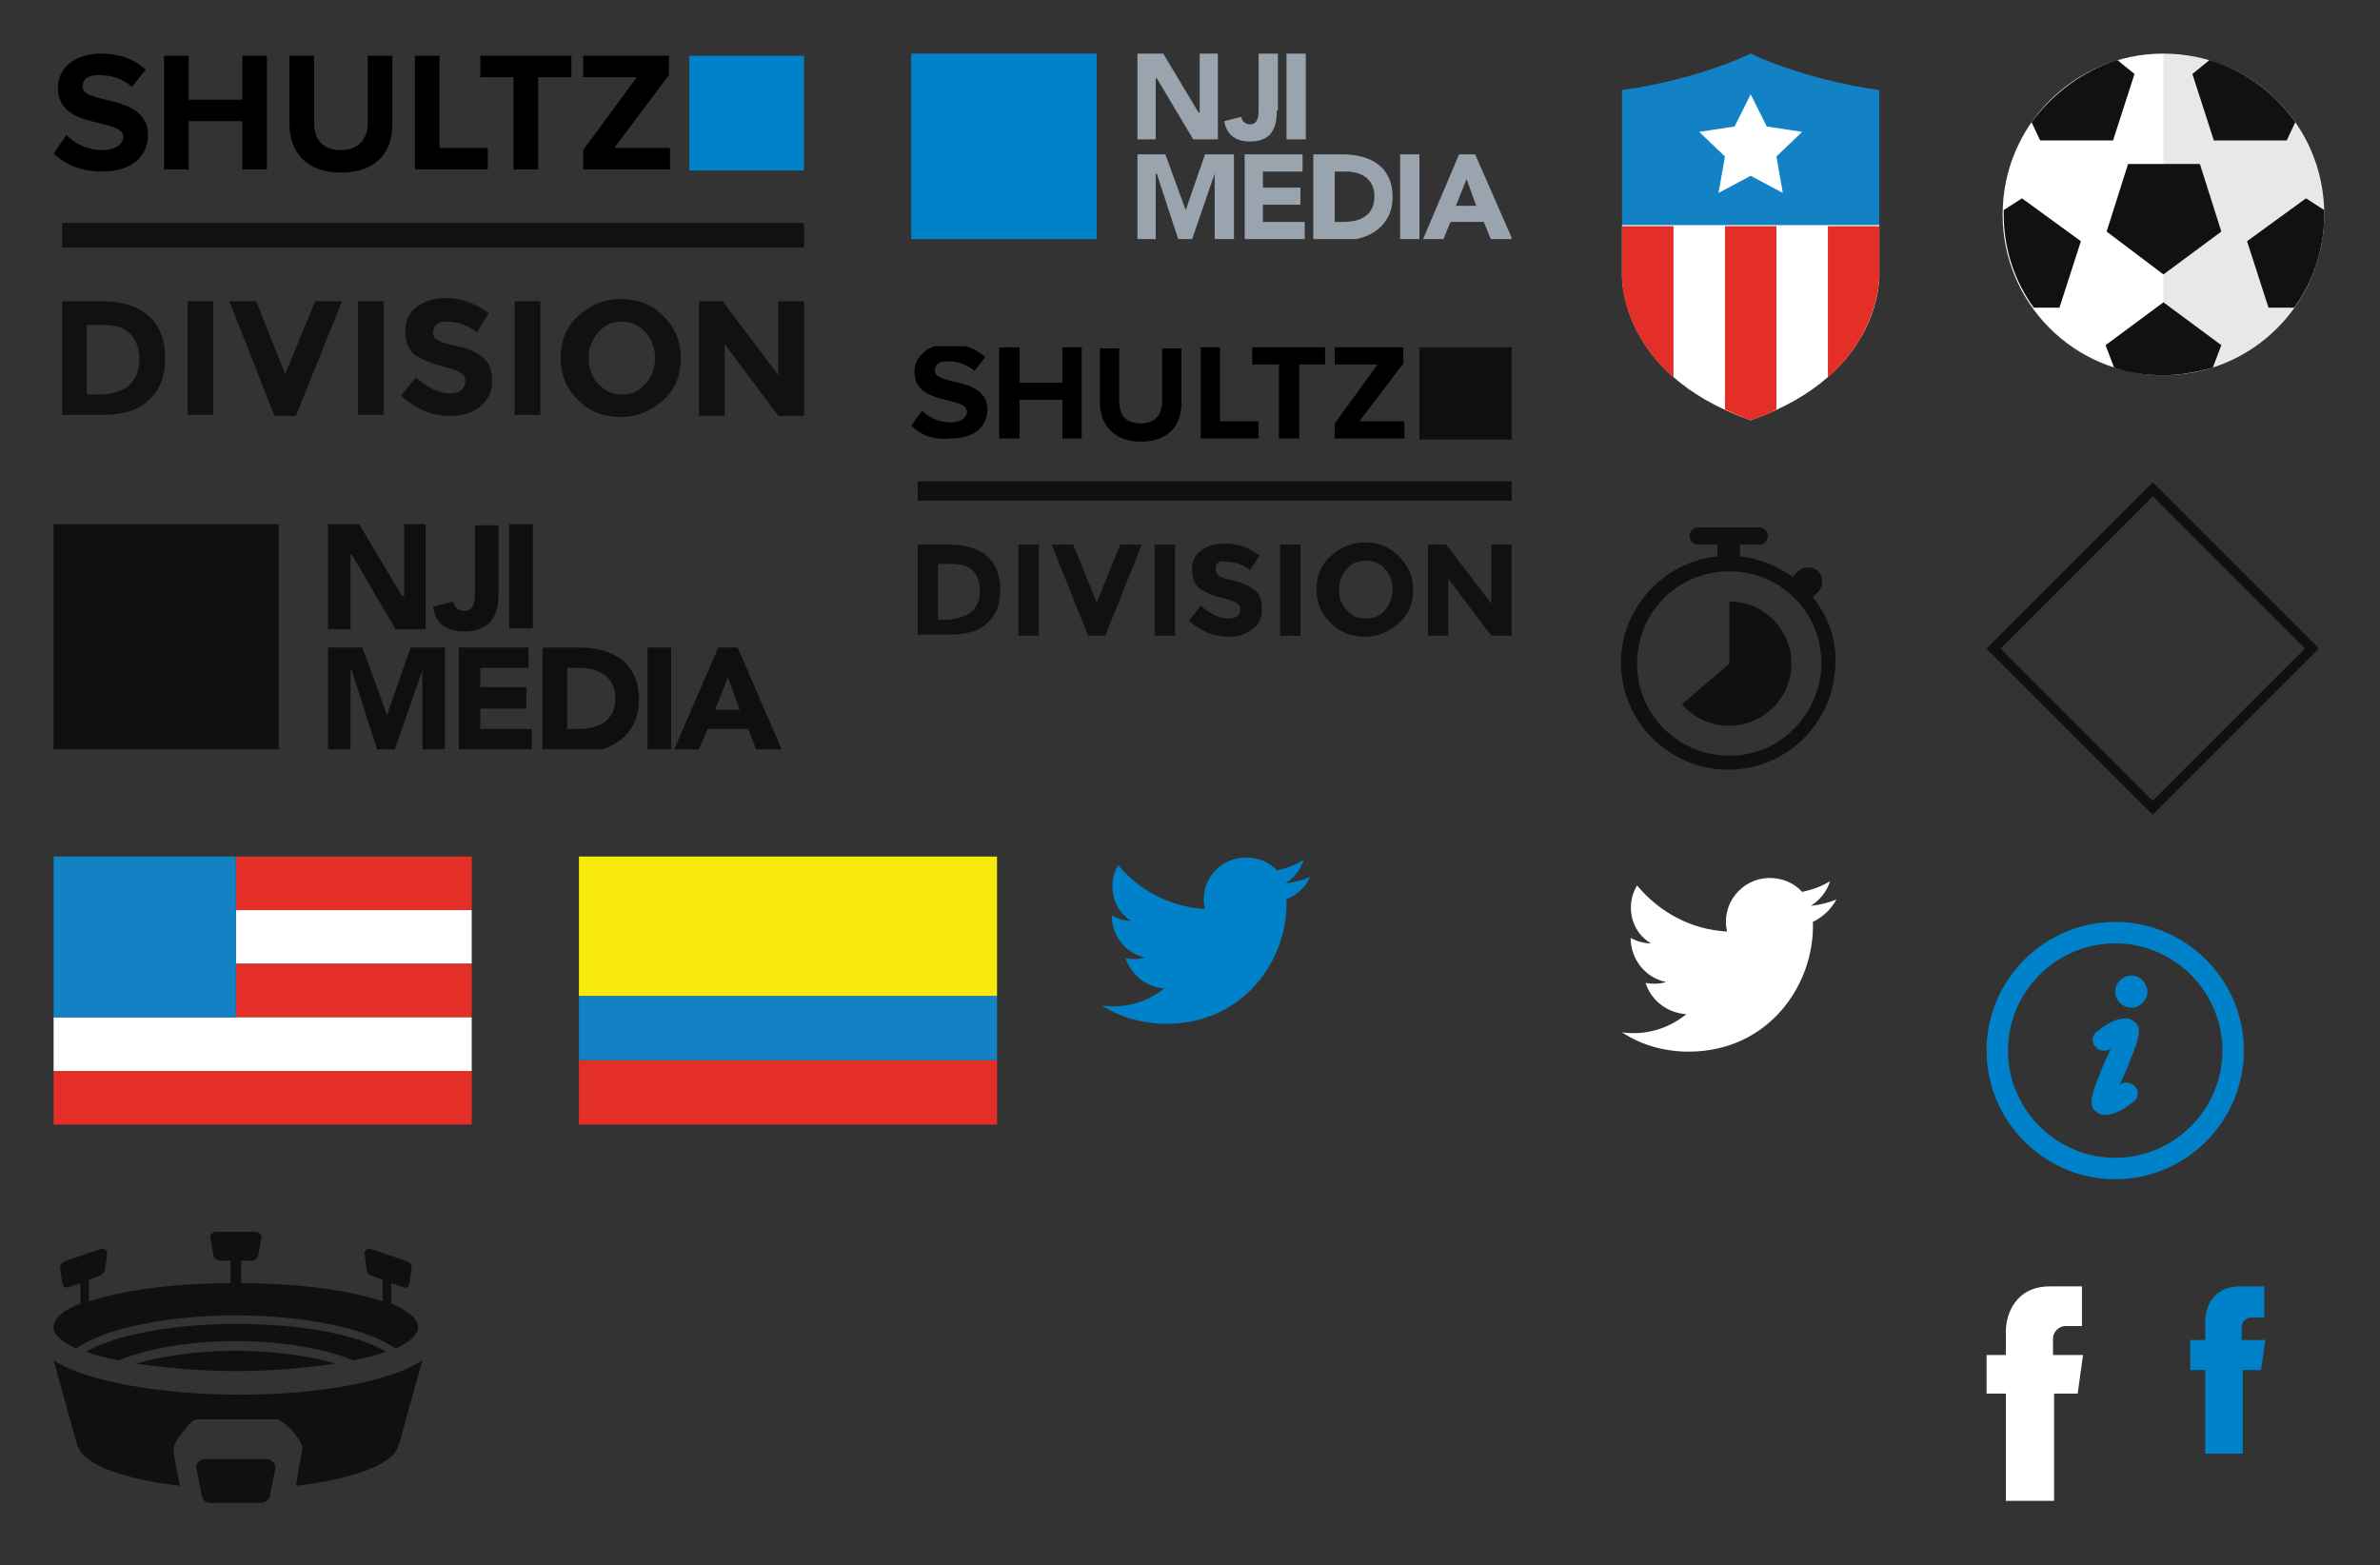 <?xml version="1.0" encoding="utf-8"?><svg width="222" height="146" viewBox="0 0 222 146" xmlns="http://www.w3.org/2000/svg" xmlns:xlink="http://www.w3.org/1999/xlink"><rect x="0" y="0" width="222" height="146" fill="#333333" stroke="none"/><svg width="17" height="25.6" viewBox="-479 268.2 17 25.6" id="facebook" x="199.3" y="115"><path fill="#0082CA" d="M-467 278.2h-2.2V277c0-.6.5-.9.9-.9h1.2v-2.9h-2.3c-2.5 0-3.2 2-3.2 3.3v1.7h-1.4v2.8h1.4v7.8h3.5V281h1.7l.4-2.8z"/></svg><svg width="19" height="30" viewBox="-480 266 19 30" id="facebook_alt" x="180.3" y="115"><path fill="#FFF" d="M-466 277.4h-2.8v-1.5c0-.8.7-1.2 1.1-1.2h1.6V271h-3c-3.2 0-4.1 2.6-4.1 4.2v2.2h-1.8v3.6h1.8v10h4.5v-10h2.2l.5-3.6z"/></svg><svg width="49" height="35" viewBox="455.5 262.5 49 35" id="flag_col" x="49" y="74.9"><path fill="#E42F29" d="M460.5 286.5h39v6h-39z"/><path fill="#1382C5" d="M460.5 280.5h39v6h-39z"/><path fill="#F8EA0C" d="M460.5 267.5h39v13h-39z"/></svg><svg width="49" height="35" viewBox="455.5 262.5 49 35" id="flag_usa" y="74.9"><path fill="#E42F29" d="M477.5 267.5h22v5h-22z"/><path fill="#FFF" d="M477.5 272.5h22v5h-22z"/><path fill="#E42F29" d="M477.5 277.5h22v5h-22zM460.5 287.5h39v5h-39z"/><path fill="#FFF" d="M460.5 282.5h39v5h-39z"/><path fill="#1382C5" d="M460.5 267.5h17v15h-17z"/></svg><svg width="41.5" height="40" viewBox="-5 -5 41.5 40" id="icon_ball" x="180.3"><path fill="#E8E8E8" d="M16.5 30c8.3 0 15-6.7 15-15s-6.7-15-15-15l-1.1 1.1v28.5l1.1.4"/><path fill="#FFF" d="M16.5 0c-8.3 0-15 6.7-15 15s6.7 15 15 15"/><path fill="#111" d="M4.2 6.4L5 8.1h6.8l2-6.2L12.2.6c-3.2 1-6 3.1-8 5.8M1.6 14.6v.4c0 3.2 1 6.2 2.8 8.7h2.4l2-6.2-5.5-4-1.7 1.1zM19.9 10.3H13.2l-2 6.3 5.3 4 5.4-4M28.8 6.4L28 8.1h-6.8l-2-6.2L20.8.6c3.3 1 6.1 3.1 8 5.8M31.5 14.6v.4c0 3.2-1 6.2-2.8 8.7h-2.4l-2-6.2 5.5-4 1.7 1.1zM21.9 27.2l-5.4-4-5.4 4 .8 2.1c1.4.5 3 .7 4.6.7 1.6 0 3.1-.3 4.6-.7l.8-2.1z"/></svg><svg width="41" height="41" viewBox="459.5 259.5 41 41" id="icon_diamond" x="180.3" y="40"><path fill="#101010" d="M480 295.5L464.5 280l15.5-15.5 15.5 15.5-15.5 15.5zM465.8 280l14.2 14.2 14.2-14.2-14.2-14.2-14.2 14.2z"/></svg><svg width="34" height="34" viewBox="-5 -5 34 34" id="icon_info" x="180.3" y="81"><path fill="#0082CA" d="M12 24C5.4 24 0 18.6 0 12S5.4 0 12 0s12 5.4 12 12-5.4 12-12 12zm0-22C6.5 2 2 6.5 2 12s4.5 10 10 10 10-4.5 10-10S17.5 2 12 2z"/><path fill="#0082CA" d="M11 18c-.4 0-.7-.2-1-.5-.5-.7-.1-1.7 1-4.4.2-.4.4-.9.6-1.3-.4.3-1 .3-1.4-.1-.4-.4-.4-1 0-1.4.2-.1 1.4-1.3 2.8-1.3.4 0 .7.2 1 .5.5.7.1 1.7-1 4.4-.2.4-.4.9-.6 1.3.4-.3 1-.3 1.4.1.4.4.4 1 0 1.4-.2.1-1.4 1.3-2.8 1.3zM15 6.5c0 .8-.7 1.5-1.5 1.5S12 7.3 12 6.5 12.7 5 13.5 5s1.5.7 1.5 1.5"/></svg><svg width="34" height="44.2" viewBox="-5 -5 34 44.2" id="icon_shield" x="146.3"><path fill="#1382C5" d="M12 0S7.2 2.4 0 3.4v12.7h24V3.4C16.8 2.4 12 0 12 0z"/><path fill="#FFF" d="M24 20.4V16H0v4.4s-.6 9.4 12 13.8c12.6-4.4 12-13.8 12-13.8z"/><path fill="#E42F29" d="M9.6 33.2c.7.3 1.5.7 2.4 1 .9-.3 1.7-.6 2.4-1V16.1H9.6v17.1zM4.8 30.2V16.1H0V21c0 1.3.6 5.5 4.8 9.2zM19.2 30.2V16.1H24V21c-.1 1.3-.6 5.5-4.8 9.2z"/><path fill="#FFF" d="M12 3.8l1.5 3 3.3.5-2.4 2.3.6 3.4-3-1.6L9 13l.6-3.4-2.4-2.3 3.3-.5"/></svg><svg width="44" height="35.4" viewBox="458 262.3 44 35.4" id="icon_stadium" y="109.9"><g fill="#101010"><path d="M463 279.3l2.2 7.9c0 .1 0 .1.1.2.6 1.7 4.4 3 9.5 3.6-.3-1.3-.6-2.9-.6-3.3-.1-.6.6-1.4 1-1.9s.7-1 1.3-1h7.4s.9.5 1.3 1 1.1 1.3 1 1.9c-.1.3-.4 2-.6 3.3 5.1-.6 8.9-1.9 9.5-3.6 0-.1 0-.1.1-.2l2.2-7.9c-2.9 1.9-9.4 3.2-17 3.2s-14.5-1.3-17.4-3.2z"/><path d="M482.8 288.5h-5.6c-.5 0-.9.3-.9.8l.5 2.5c0 .5.4.8.9.8h4.6c.5 0 .9-.4.9-.8l.5-2.5c0-.4-.4-.8-.9-.8zM480 278.4c-3.6 0-6.9.5-9.3 1.2 2.7.4 5.9.7 9.3.7 3.4 0 6.6-.3 9.3-.7-2.4-.7-5.7-1.2-9.3-1.2z"/><path d="M494 278.5c-2.6-1.6-7.8-2.6-14-2.6s-11.4 1.1-14 2.6c.9.3 1.9.6 3.1.8 2.8-1.2 6.9-1.8 10.9-1.8s8.1.6 10.9 1.8c1.2-.2 2.2-.5 3.1-.8z"/><path d="M465.1 278.2c2.8-2 8.9-3.1 14.9-3.1s12.1 1.1 14.9 3.1c1.3-.6 2.1-1.3 2.1-2 0-.8-.9-1.5-2.5-2.2v-1.9l1.2.4c.3.1.4-.1.5-.4l.2-1.5c0-.3-.3-.5-.6-.6l-3.2-1.1c-.3-.1-.6.1-.6.4l.2 1.5c0 .3.1.5.5.6l1 .4v2c-3-1-7.7-1.7-13.2-1.7V270h1c.3 0 .6-.3.6-.6l.3-1.6c0-.3-.3-.5-.6-.5h-3.6c-.3 0-.6.2-.6.5l.3 1.6c0 .3.3.6.6.6h1v2.1c-5.4 0-10.2.7-13.2 1.7v-2l1-.4c.3-.1.4-.3.5-.6l.2-1.5c0-.3-.3-.5-.6-.4l-3.2 1.1c-.3.1-.6.3-.6.6l.2 1.5c.1.3.1.4.5.4l1.2-.4v1.9c-1.6.6-2.5 1.4-2.5 2.2 0 .7.8 1.4 2.1 2z"/></g></svg><svg width="30" height="32.7" viewBox="465 263.6 30 32.7" id="icon_stopwatch" x="146.3" y="44.2"><g fill="#101010"><path d="M487.8 275.1l.5-.5c.5-.5.5-1.4 0-1.9s-1.4-.5-1.9 0l-.5.5c-1.4-1-3.1-1.7-4.9-1.9v-1.1h1.8c.5 0 .8-.4.8-.8 0-.5-.4-.8-.8-.8h-5.7c-.5 0-.8.4-.8.8 0 .5.4.8.8.8h1.8v1.1c-5 .5-9 4.8-9 9.9 0 5.5 4.5 10 10 10s10-4.5 10-10c.1-2.2-.7-4.3-2.1-6.1zm-7.8 14.8c-4.7 0-8.6-3.8-8.6-8.6s3.8-8.6 8.6-8.6 8.6 3.8 8.6 8.6c-.1 4.8-3.9 8.6-8.6 8.6z"/><path d="M480 275.5v5.8l-4.4 3.8c1.1 1.3 2.7 2 4.4 2 3.2 0 5.8-2.6 5.8-5.8 0-3.2-2.6-5.8-5.8-5.8z"/></g></svg><svg width="66.3" height="27.3" viewBox="-5 -5 66.3 27.3" id="logo_nji" x="80"><path fill="#99A4AE" d="M26.9 0v5.5h-.1L23.5 0h-2.4v8h1.7V2.3h.1L26.3 8h2.3V0"/><defs><path id="ka" d="M0 0h56v17.3H0z"/></defs><clipPath id="kb"><use xlink:href="#ka" overflow="visible"/></clipPath><path clip-path="url(#kb)" fill="#99A4AE" d="M34.1 5.3c0 1.5-.4 2.9-2.5 2.9-1.3 0-2.2-.6-2.4-1.9l1.6-.4c0 .4.4.7.8.7.8 0 .8-.9.8-1.5V0h1.8v5.3zM35 0h1.8v8H35zM21.1 9.4h2.6l1.9 5.2 1.8-5.2h2.7v7.9h-1.8v-6.1l-2.1 6.1h-1.3l-2-6.1h-.1v6.1h-1.7M31.1 9.4h5.4V11h-3.7v1.5h3.5v1.6h-3.5v1.6h3.9v1.6h-5.6M37.6 9.4h2.6c2.6 0 4.7 1.1 4.7 4 0 2.6-2.1 4-4.5 4h-2.9v-8zm1.8 6.3h.9c1.6 0 2.9-.6 2.9-2.4 0-1.6-1.2-2.3-2.7-2.3h-1v4.7zM45.6 9.4h1.8v8h-1.8zM51.1 9.4h1.5l3.5 8h-2l-.7-1.7h-3.1l-.7 1.7h-1.9l3.4-8zm.7 2.3l-1 2.5h1.9l-.9-2.5z"/><path clip-path="url(#kb)" fill="#0082CA" d="M0 0h17.3v17.3H0z"/></svg><svg width="78" height="31" viewBox="-462 265.8 78 31" id="logo_nji_alt" y="43.9"><path fill="#0F0F0F" d="M-424.3 270.8v6.7h-.2l-4-6.7h-2.9v9.8h2.1v-7h.1l4.1 7h2.8v-9.8"/><defs><path id="la" d="M-457 270.8h68v21h-68z"/></defs><clipPath id="lb"><use xlink:href="#la" overflow="visible"/></clipPath><path clip-path="url(#lb)" fill="#0F0F0F" d="M-415.5 277.3c0 1.8-.6 3.5-3.2 3.5-1.6 0-2.7-.7-2.9-2.3l1.9-.5c0 .5.5.9 1 .9 1 0 1-1.1 1-1.8v-6.2h2.2v6.4z"/><path fill="none" d="M-457 270.8h68v21h-68z"/><path fill="#0F0F0F" d="M-414.5 270.8h2.2v9.7h-2.2z"/><defs><path id="lc" d="M-457 270.8h68v21h-68z"/></defs><clipPath id="ld"><use xlink:href="#lc" overflow="visible"/></clipPath><path clip-path="url(#ld)" fill="#0F0F0F" d="M-431.4 282.3h3.2l2.3 6.3 2.2-6.3h3.2v9.6h-2.1v-7.5l-2.6 7.5h-1.6l-2.4-7.5h-.1v7.5h-2.1"/><defs><path id="le" d="M-457 270.8h68v21h-68z"/></defs><clipPath id="lf"><use xlink:href="#le" overflow="visible"/></clipPath><path clip-path="url(#lf)" fill="#0F0F0F" d="M-419.2 282.3h6.5v1.9h-4.5v1.8h4.3v2h-4.3v1.9h4.8v2h-6.8"/><g><defs><path id="lg" d="M-457 270.8h68v21h-68z"/></defs><clipPath id="lh"><use xlink:href="#lg" overflow="visible"/></clipPath><path clip-path="url(#lh)" fill="#0F0F0F" d="M-411.3 282.3h3.2c3.2 0 5.7 1.3 5.7 4.9 0 3.2-2.5 4.9-5.5 4.9h-3.5v-9.7h.1zm2.1 7.6h1.1c1.9 0 3.5-.7 3.5-2.9 0-1.9-1.5-2.8-3.3-2.8h-1.2v5.7h-.1z"/></g><g><defs><path id="li" d="M-457 270.8h68v21h-68z"/></defs><clipPath id="lj"><use xlink:href="#li" overflow="visible"/></clipPath><path clip-path="url(#lj)" fill="#0F0F0F" d="M-401.6 282.3h2.2v9.7h-2.2z"/></g><g><defs><path id="lk" d="M-457 270.8h68v21h-68z"/></defs><clipPath id="ll"><use xlink:href="#lk" overflow="visible"/></clipPath><path clip-path="url(#ll)" fill="#0F0F0F" d="M-395 282.3h1.8l4.2 9.7h-2.4l-.8-2.1h-3.8l-.9 2.1h-2.3l4.2-9.7zm.9 2.8l-1.2 3h2.3l-1.1-3z"/></g><g><defs><path id="lm" d="M-457 270.8h68v21h-68z"/></defs><clipPath id="ln"><use xlink:href="#lm" overflow="visible"/></clipPath><path clip-path="url(#ln)" fill="#0F0F0F" d="M-457 270.8h21v21h-21z"/></g></svg><svg width="80" height="43.9" viewBox="-5 -5 80 43.9" id="logo_shultz_division"><path fill="#111" d="M.8 15.8H70v2.3H.8z"/><defs><path id="ma" d="M0 0h70v33.9H0z"/></defs><clipPath id="mb"><use xlink:href="#ma" overflow="visible"/></clipPath><path clip-path="url(#mb)" fill="#111" d="M8.9 24.5c1 .9 1.5 2.2 1.5 3.9 0 1.7-.5 3-1.5 3.9-1 1-2.5 1.4-4.5 1.4H.8V23.1h3.8c1.8 0 3.3.5 4.3 1.4m-1.8 6.4c.6-.6.9-1.4.9-2.4s-.3-1.8-.9-2.4c-.6-.6-1.5-.8-2.7-.8H3.1v6.5h1.5c1.1-.1 2-.4 2.5-.9M12.5 23.1h2.4v10.6h-2.4zM21.6 29.9l2.8-6.8h2.5l-4.3 10.7h-2l-4.2-10.7h2.5M28.4 23.1h2.4v10.6h-2.4zM35.7 25.3c-.2.2-.3.4-.3.7s.1.6.4.7c.3.2.9.4 1.9.6s1.8.6 2.4 1.1c.6.5.8 1.2.8 2.2s-.4 1.7-1.1 2.3c-.7.6-1.7.9-2.8.9-1.7 0-3.2-.6-4.6-1.9l1.4-1.7c1.1 1 2.2 1.5 3.2 1.5.4 0 .8-.1 1-.3.2-.2.4-.4.4-.8s-.1-.6-.4-.8c-.3-.2-.8-.4-1.6-.6-1.2-.3-2.1-.7-2.7-1.1-.6-.5-.9-1.2-.9-2.2s.4-1.8 1.1-2.3c.7-.5 1.6-.8 2.7-.8.7 0 1.4.1 2.1.4.7.2 1.3.6 1.9 1L39.5 26c-.9-.7-1.9-1-2.9-1-.3 0-.7.1-.9.3M43 23.1h2.4v10.6H43zM56.9 32.3c-1.1 1-2.4 1.6-4 1.6s-2.9-.5-4-1.6-1.6-2.4-1.6-3.9c0-1.6.5-2.9 1.6-3.9s2.4-1.6 4-1.6 2.9.5 4 1.6 1.6 2.4 1.6 3.9c0 1.6-.5 2.9-1.6 3.9m-.8-3.9c0-.9-.3-1.8-.9-2.4-.6-.7-1.4-1-2.2-1-.9 0-1.6.3-2.2 1-.6.7-.9 1.5-.9 2.4 0 .9.3 1.8.9 2.4.6.7 1.4 1 2.2 1 .9 0 1.6-.3 2.2-1 .6-.6.9-1.5.9-2.4M67.6 23.1H70v10.7h-2.4l-5-6.7v6.7h-2.4V23.1h2.2l5.2 6.9"/><path clip-path="url(#mb)" fill="#0082CA" d="M59.3.2H70v10.7H59.3z"/><path clip-path="url(#mb)" d="M0 9.3l1.2-1.7C2 8.4 3.1 9 4.6 9c1.2 0 1.9-.6 1.9-1.2C6.5 5.9.4 7.2.4 3.2.4 1.4 1.9 0 4.4 0c1.7 0 3.1.5 4.2 1.5L7.3 3.1C6.4 2.3 5.3 2 4.2 2c-1 0-1.5.4-1.5 1.1 0 1.7 6.1.6 6.1 4.5 0 1.9-1.4 3.4-4.3 3.4-2 0-3.5-.7-4.5-1.7M17.6 10.8V6.3h-5v4.5h-2.3V.2h2.3v4.1h5V.2h2.3v10.6M22 6.6V.2h2.3v6.3c0 1.5.8 2.5 2.5 2.5 1.6 0 2.5-1 2.5-2.5V.2h2.3v6.4c0 2.7-1.6 4.5-4.8 4.5S22 9.2 22 6.6M33.7 10.8V.2H36v8.6h4.5v2M42.9 10.8V2.2h-3.1v-2h8.5v2h-3.1v8.6M49.4 10.8V9l5-6.8h-5v-2h8V2l-5.1 6.8h5.2v2"/></svg><svg width="66" height="37.1" viewBox="-442 262.5 66 37.1" id="logo_shultz_division_alt" x="80" y="27.3"><path fill="#0F0F0F" d="M-436.4 280.1h55.4v1.8h-55.4z"/><defs><path id="na" d="M-437 267.5h56v27.1h-56z"/></defs><clipPath id="nb"><use xlink:href="#na" overflow="visible"/></clipPath><path clip-path="url(#nb)" fill="#111" d="M-429.9 287.1c.8.7 1.2 1.8 1.2 3.1 0 1.4-.4 2.4-1.2 3.1-.8.8-2 1.1-3.6 1.1h-2.9V286h3c1.5 0 2.7.4 3.5 1.1m-1.4 5.1c.5-.5.7-1.1.7-1.9 0-.8-.2-1.4-.7-1.9-.5-.5-1.2-.6-2.2-.6h-1v5.2h1.2c.9-.2 1.6-.4 2-.8"/><defs><path id="nc" d="M-437 267.5h56v27.1h-56z"/></defs><clipPath id="nd"><use xlink:href="#nc" overflow="visible"/></clipPath><path clip-path="url(#nd)" fill="#111" d="M-427 286h1.9v8.5h-1.9z"/><defs><path id="ne" d="M-437 267.5h56v27.1h-56z"/></defs><clipPath id="nf"><use xlink:href="#ne" overflow="visible"/></clipPath><path clip-path="url(#nf)" fill="#111" d="M-419.7 291.4l2.2-5.4h2l-3.4 8.5h-1.6l-3.4-8.5h2"/><defs><path id="ng" d="M-437 267.5h56v27.1h-56z"/></defs><clipPath id="nh"><use xlink:href="#ng" overflow="visible"/></clipPath><path clip-path="url(#nh)" fill="#111" d="M-414.3 286h1.9v8.5h-1.9z"/><defs><path id="ni" d="M-437 267.5h56v27.1h-56z"/></defs><clipPath id="nj"><use xlink:href="#ni" overflow="visible"/></clipPath><path clip-path="url(#nj)" fill="#111" d="M-408.4 287.7c-.2.2-.2.3-.2.6 0 .2.1.5.3.6.2.2.7.3 1.5.5s1.4.5 1.9.9.6 1 .6 1.8-.3 1.4-.9 1.8c-.6.5-1.4.7-2.2.7-1.4 0-2.6-.5-3.7-1.5l1.1-1.4c.9.8 1.8 1.2 2.6 1.2.3 0 .6-.1.8-.2.2-.2.3-.3.3-.6s-.1-.5-.3-.6c-.2-.2-.6-.3-1.3-.5-1-.2-1.7-.6-2.2-.9-.5-.4-.7-1-.7-1.8s.3-1.4.9-1.8 1.3-.6 2.2-.6c.6 0 1.1.1 1.7.3.6.2 1 .5 1.5.8l-.9 1.4c-.7-.6-1.5-.8-2.3-.8-.3-.1-.6 0-.7.1"/><g><defs><path id="nk" d="M-437 267.5h56v27.1h-56z"/></defs><clipPath id="nl"><use xlink:href="#nk" overflow="visible"/></clipPath><path clip-path="url(#nl)" fill="#111" d="M-402.6 286h1.9v8.5h-1.9z"/></g><g><defs><path id="nm" d="M-437 267.5h56v27.1h-56z"/></defs><clipPath id="nn"><use xlink:href="#nm" overflow="visible"/></clipPath><path clip-path="url(#nn)" fill="#111" d="M-391.5 293.3c-.9.8-1.9 1.3-3.2 1.3s-2.3-.4-3.2-1.3-1.3-1.9-1.3-3.1c0-1.3.4-2.3 1.3-3.1.9-.8 1.9-1.3 3.2-1.3s2.3.4 3.2 1.3c.9.9 1.3 1.9 1.3 3.1 0 1.3-.4 2.3-1.3 3.1m-.6-3.1c0-.7-.2-1.4-.7-1.9-.5-.6-1.1-.8-1.8-.8s-1.3.2-1.8.8c-.5.6-.7 1.2-.7 1.9s.2 1.4.7 1.9c.5.6 1.1.8 1.8.8s1.3-.2 1.8-.8c.4-.5.7-1.2.7-1.9"/></g><g><defs><path id="no" d="M-437 267.5h56v27.1h-56z"/></defs><clipPath id="np"><use xlink:href="#no" overflow="visible"/></clipPath><path clip-path="url(#np)" fill="#111" d="M-382.9 286h1.9v8.5h-1.9l-4-5.3v5.3h-1.9V286h1.7l4.2 5.5"/></g><g><defs><path id="nq" d="M-437 267.5h56v27.1h-56z"/></defs><clipPath id="nr"><use xlink:href="#nq" overflow="visible"/></clipPath><path clip-path="url(#nr)" fill="#0F0F0F" d="M-389.6 267.6h8.6v8.6h-8.6z"/></g><g><defs><path id="ns" d="M-437 267.5h56v27.1h-56z"/></defs><clipPath id="nt"><use xlink:href="#ns" overflow="visible"/></clipPath><path clip-path="url(#nt)" d="M-437 274.9l1-1.4c.6.6 1.5 1.1 2.7 1.1 1 0 1.5-.5 1.5-1 0-1.5-4.9-.5-4.9-3.7 0-1.4 1.2-2.6 3.2-2.6 1.4 0 2.5.4 3.4 1.2l-1 1.3c-.7-.6-1.6-.9-2.5-.9-.8 0-1.2.3-1.2.9 0 1.4 4.9.5 4.9 3.6 0 1.5-1.1 2.7-3.4 2.7-1.7.2-2.9-.4-3.7-1.2"/></g><g><defs><path id="nu" d="M-437 267.5h56v27.1h-56z"/></defs><clipPath id="nv"><use xlink:href="#nu" overflow="visible"/></clipPath><path clip-path="url(#nv)" d="M-422.9 276.1v-3.6h-4v3.6h-1.9v-8.5h1.9v3.3h4v-3.3h1.8v8.5"/></g><g><defs><path id="nw" d="M-437 267.5h56v27.1h-56z"/></defs><clipPath id="nx"><use xlink:href="#nw" overflow="visible"/></clipPath><path clip-path="url(#nx)" d="M-419.4 272.8v-5.1h1.8v5c0 1.2.6 2 2 2 1.3 0 2-.8 2-2v-5h1.8v5.1c0 2.2-1.3 3.6-3.8 3.6s-3.8-1.6-3.8-3.6"/></g><g><defs><path id="ny" d="M-437 267.5h56v27.1h-56z"/></defs><clipPath id="nz"><use xlink:href="#ny" overflow="visible"/></clipPath><path clip-path="url(#nz)" d="M-410 276.1v-8.5h1.8v6.9h3.6v1.6"/></g><g><defs><path id="nA" d="M-437 267.5h56v27.1h-56z"/></defs><clipPath id="nB"><use xlink:href="#nA" overflow="visible"/></clipPath><path clip-path="url(#nB)" d="M-402.7 276.1v-6.9h-2.5v-1.6h6.8v1.6h-2.4v6.9"/></g><g><defs><path id="nC" d="M-437 267.5h56v27.1h-56z"/></defs><clipPath id="nD"><use xlink:href="#nC" overflow="visible"/></clipPath><path clip-path="url(#nD)" d="M-397.5 276.1v-1.4l4-5.5h-4v-1.6h6.4v1.5l-4.1 5.4h4.2v1.6"/></g></svg><svg width="29.3" height="25.6" viewBox="-473.6 268.2 29.3 25.6" id="twitter" x="98" y="74.9"><path fill="#0082CA" d="M-449.4 275.1c-.7.3-1.4.5-2.3.6.8-.5 1.4-1.2 1.7-2.2-.8.5-1.6.8-2.5 1-.7-.8-1.7-1.2-2.9-1.2-2.6 0-4.4 2.4-3.8 4.8-3.2-.2-6.1-1.7-8.1-4.1-1 1.7-.6 4.1 1.2 5.2-.7 0-1.2-.2-1.8-.5 0 1.8 1.2 3.5 3.1 3.9-.6.2-1.1.2-1.8.1.5 1.5 1.9 2.7 3.6 2.8-1.6 1.3-3.7 1.9-5.8 1.6 1.7 1.1 3.8 1.7 6 1.7 7.3 0 11.4-6.1 11.2-11.6 1.1-.5 1.8-1.2 2.2-2.1z"/></svg><svg width="30" height="26.1" viewBox="-474 267.9 30 26.1" id="twitter_alt" x="146.3" y="76.9"><path fill="#FFF" d="M-449 274.9c-.7.3-1.5.5-2.4.6.8-.5 1.5-1.3 1.8-2.3-.8.5-1.7.8-2.6 1-.7-.8-1.8-1.3-3-1.3-2.7 0-4.6 2.5-4 5-3.4-.2-6.3-1.8-8.4-4.3-1.1 1.8-.6 4.3 1.3 5.4-.7 0-1.3-.2-1.9-.5 0 1.9 1.3 3.7 3.3 4.1-.6.2-1.2.2-1.9.1.5 1.6 2 2.8 3.8 2.9-1.7 1.4-3.9 2-6 1.7 1.8 1.2 4 1.8 6.2 1.8 7.5 0 11.8-6.3 11.6-12.1 1-.5 1.7-1.2 2.2-2.1z"/></svg></svg>